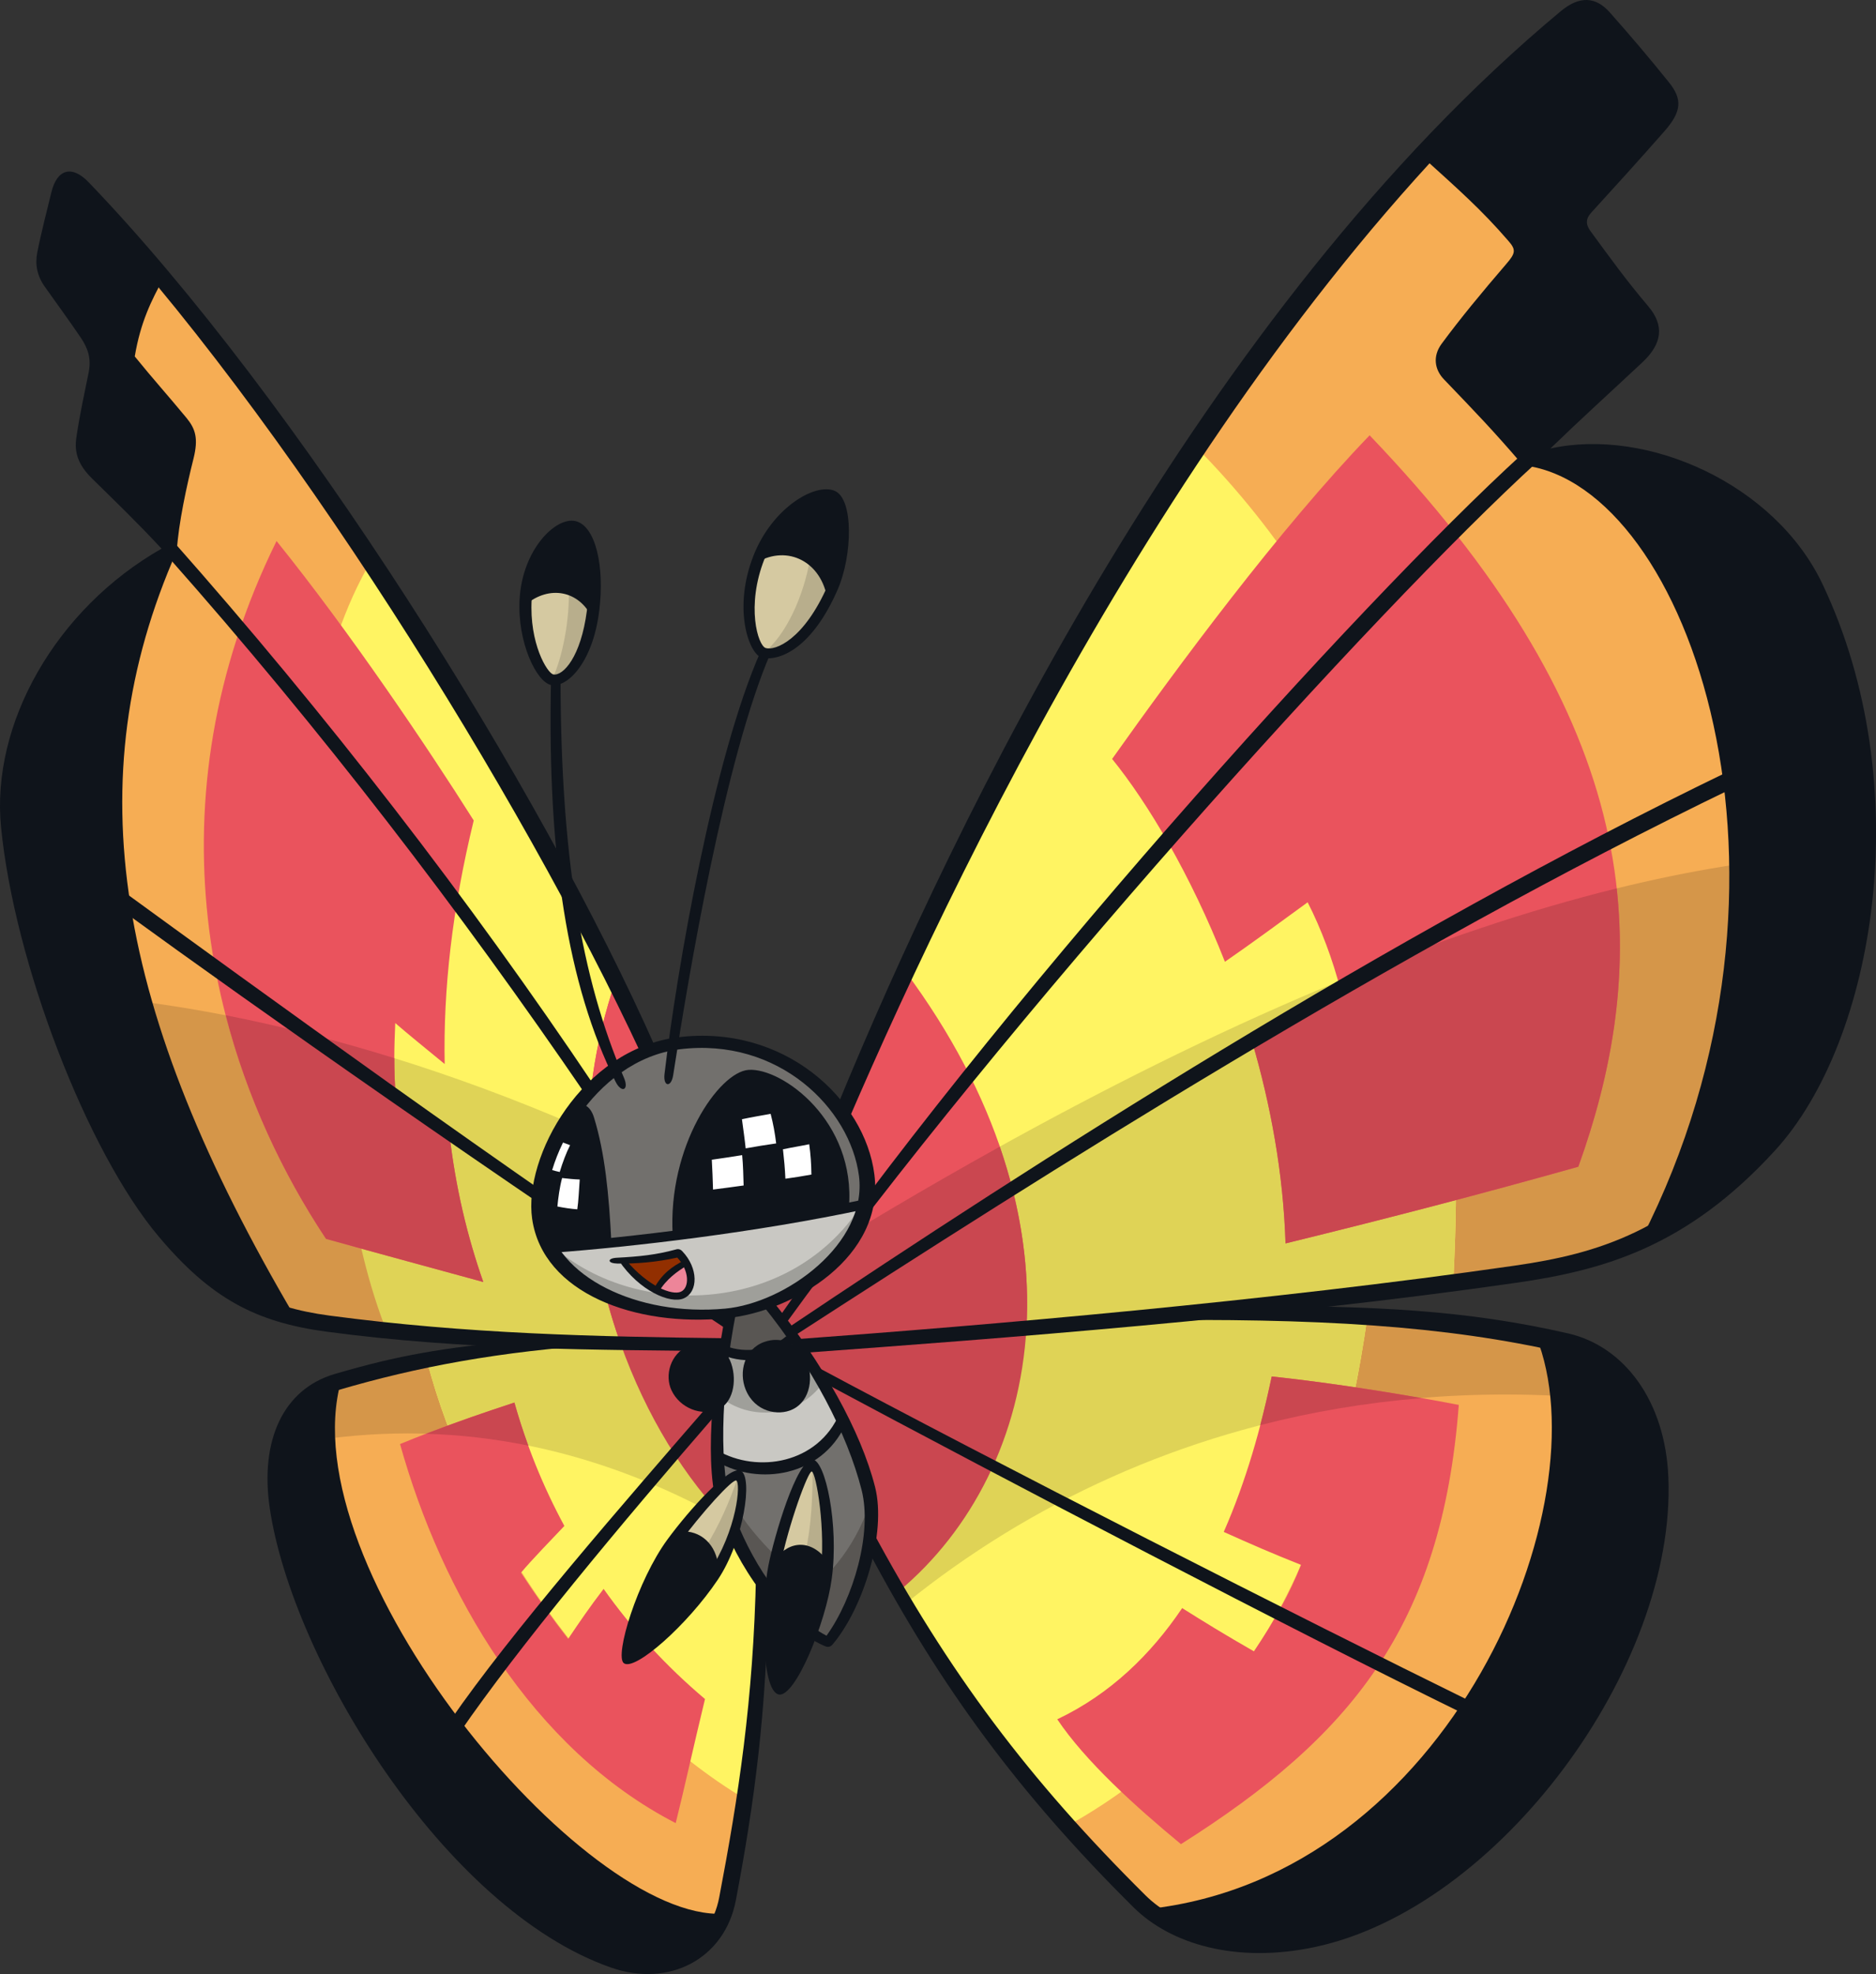 <?xml version="1.0" encoding="UTF-8"?>
<!-- Created with Inkscape (http://www.inkscape.org/) -->
<svg version="1.1" viewBox="0 0 305.52 321.42" xmlns="http://www.w3.org/2000/svg">
 <rect x="0" y="0" width="305.52" height="321.42" fill="#333333" stroke="none"/>
 <g transform="translate(3.585e-6 1)">
  <path d="m141.52 249.28c11.29 21.482 24.016 39.389 44.091 59.294 5.152 5.11 15.908 8.686 28.268 6.067 29.028-6.152 57.366-45.414 56.155-75.047-0.491-12.135-6.758-20.117-15.077-22.017-18.667-4.279-36.447-5.068-62.926-4.814-23.918 2.295-46.977 4.195-61.885 5.152 5.8 9.01 13.556 23.298 11.374 31.365" fill="#0f141b"/>
  <path d="m251.22 216.76c-17.343-3.563-34.476-4.237-59.182-3.998-23.932 2.295-46.991 4.195-61.885 5.152 5.8 9.01 13.557 23.284 11.375 31.365 11.276 21.482 24.002 39.389 44.091 59.294 0.718 0.718 1.56 1.393 2.49 2.043 50.017-5.603 73.878-66.995 63.109-93.855" fill="#f6ad54"/>
  <path d="m253.47 226.26c-0.399-3.476-1.125-6.687-2.251-9.502-17.344-3.563-34.476-4.237-59.182-3.998-23.932 2.295-46.977 4.195-61.885 5.152 5.8 9.01 13.556 23.284 11.374 31.365 1.943 3.687 3.927 7.278 5.983 10.797 28.099-22.721 64.63-35.841 105.96-33.814" fill="#d59649"/>
  <path d="m173.9 296.25c30.267-16.837 43.683-46.357 48.807-83.001-9.08-0.507-19.033-0.591-30.675-0.479-23.918 2.283-46.977 4.195-61.885 5.138 5.8 9.024 13.556 23.298 11.374 31.365 8.911 16.977 18.751 31.717 32.378 46.977" fill="#fff462"/>
  <path d="m192.04 212.77c-23.932 2.283-46.977 4.195-61.885 5.152 5.8 9.009 13.556 23.284 11.374 31.365 1.943 3.687 3.927 7.278 5.983 10.783 20.272-16.372 44.907-27.761 72.584-32.083 1.042-4.772 1.915-9.685 2.618-14.739-9.094-0.507-19.033-0.591-30.675-0.479" fill="#dfd356"/>
  <path d="m137.23 180.37c22.031-52.551 62.448-131.72 117.9-178.45 2.127-1.788 3.955-1.999 5.729 0 3.603 4.054 6.476 7.32 9.657 11.262 2.015 2.506 1.632 3.759-0.399 6.067-4.138 4.702-7.785 8.756-12.318 13.74-1.253 1.393-1.504 2.35-0.2 4.139 3.563 4.842 6.236 8.334 9.868 12.641 1.744 2.071 1.676 4.744-0.746 7.011-5.8 5.462-9.615 8.94-18.019 17.076 18.174-5.04 39.473 5.673 46.625 20.807 15.077 31.899 8.432 72.724-7.63 90.49-12.993 14.387-25.959 19.159-40.909 21.314-37.981 5.476-81.044 9.094-116.66 11.685-1.293-1.899-3.448-4.955-4.913-6.926z" fill="#0f141b"/>
  <path d="m248.72 73.869c-4.772-5.532-6.997-7.968-12.543-13.965-1.393-1.52-1.464-2.845-0.399-4.308 3.152-4.279 6.912-8.686 10.685-13.064 1.844-2.155 1.62-3.476 0.239-5.082-4.42-5.096-8.264-8.601-14.148-13.922-43.922 46.977-76.413 111.72-95.333 156.85l-11.994 30.844c1.464 1.983 3.619 5.04 4.927 6.94 35.616-2.59 78.665-6.208 116.66-11.684 7.742-1.113 14.95-2.957 21.905-6.448 30.309-57.647 7.616-122.9-20.004-126.16" fill="#f6ad54"/>
  <path d="m246.81 206.48c7.743-1.113 14.95-2.957 21.918-6.447 10.601-20.173 14.711-41.275 14.402-60.336-46.512 6.954-100.51 32.421-156.23 67.22l-1.676 4.308c1.476 1.983 3.631 5.04 4.927 6.94 35.616-2.59 78.679-6.208 116.66-11.684" fill="#d59649"/>
  <path d="m137.23 180.37-11.994 30.858c1.464 1.971 3.619 5.026 4.913 6.926 32.491-2.366 71.162-5.575 106.52-10.291 3.647-68.599-15.147-109-41.937-136.14-25.114 37.404-44.513 77.651-57.507 108.65" fill="#fff462"/>
  <path d="m236.67 207.87c1.113-20.933 0.12-39.22-2.534-55.325-33.856 12.191-70.162 31.21-107.24 54.367l-1.676 4.308c1.476 1.983 3.631 5.04 4.927 6.94 32.491-2.366 71.148-5.589 106.52-10.291" fill="#dfd356"/>
  <path d="m93.314 217.39c-16.71 1.237-26.902 3.18-38.53 6.588-7.137 2.111-10.854 9.587-9.221 20.412 3.504 23.411 27.789 63.883 54.466 73.597 8.587 3.113 16.823-1.169 18.47-9.756 3.18-16.696 5.237-31.505 5.687-51.918-6.799-7.532-9.291-20.37-6.095-38.319-7.179-0.16-15.499-0.279-24.776-0.607" fill="#0f141b"/>
  <path d="m118.09 217.99c-7.179-0.16-15.499-0.239-24.776-0.607-16.71 1.237-26.902 3.18-38.53 6.602-0.08 0.014-0.12 0.04-0.2 0.08-8.798 30.534 38.967 88.646 62.884 87.435 0.451-1.014 0.818-2.083 1.042-3.264 3.18-16.682 5.236-31.506 5.687-51.918-6.799-7.532-9.291-20.37-6.095-38.319" fill="#f6ad54"/>
  <path d="m93.314 217.39c-16.71 1.237-26.902 3.18-38.53 6.588-0.08 0.028-0.12 0.04-0.2 0.08-0.818 2.829-1.141 5.912-1.042 9.164 23.186-2.985 44.992 2.167 65.32 13.655-2.49-7.348-2.885-16.991-0.758-28.887-7.18-0.16-15.499-0.279-24.776-0.607" fill="#d59649"/>
  <path d="m121.28 291.89c1.592-10.854 2.606-21.975 2.901-35.588-6.799-7.532-9.291-20.37-6.095-38.319-7.179-0.16-15.499-0.239-24.776-0.591-9.587 0.702-17.019 1.648-23.819 2.969 7.053 27.465 27.817 57.112 51.791 71.528" fill="#fff462"/>
  <path d="m93.314 217.39c-9.587 0.702-17.019 1.648-23.819 2.969 1.042 4.068 2.394 8.193 4.012 12.289 15.823 1.153 30.956 6.095 45.343 14.232-2.49-7.348-2.885-16.991-0.758-28.887-7.179-0.16-15.499-0.279-24.776-0.607" fill="#dfd356"/>
  <path d="m105.66 170.16c-20.018-44.133-59.942-106.99-92.18-140.49-1.704-1.788-3.085-1.716-3.687 0.818-0.79 3.252-1.52 6.039-2.239 9.77-0.359 1.871-0.014 3.085 1.085 4.645 1.744 2.462 3.803 5.476 5.729 8.32 1.03 1.504 1.887 4.111 1.393 6.63-0.662 3.38-1.476 6.546-1.999 10.502-0.279 2.295 0.399 3.843 2.295 5.729 3.631 3.587 7.011 7.362 11.811 12.43-17.16 10.657-27.704 27.648-26.001 44.977 2.083 21.159 13.177 51.495 25.312 65.883 8.531 10.108 14.767 13.599 26.184 15.12 22.932 3.053 42.993 3.236 64.728 3.492 0.2-1.464 0.702-3.532 1.225-5.096z" fill="#0f141b"/>
  <path d="m53.358 214.49c22.946 3.053 43.007 3.236 64.729 3.492 0.2-1.464 0.702-3.532 1.225-5.096l-13.655-42.725c-17.527-38.657-50.341-91.687-79.876-126.77-2.295 4.167-4.111 8.475-5.012 14.007 3.041 3.815 5.645 6.673 8.756 10.404 1.297 1.548 1.788 2.462 1.042 5.448-1.125 4.519-2.434 10.924-2.69 15.26-18.695 40.402-7.855 80.537 18.92 124.71 1.999 0.535 4.167 0.942 6.56 1.265" fill="#f6ad54"/>
  <path d="m46.794 213.22c2.011 0.535 4.167 0.958 6.56 1.269 22.946 3.053 43.007 3.252 64.728 3.504 0.2-1.464 0.718-3.547 1.237-5.11l-6.995-21.876c-30.745-15.781-62.251-25.396-89.068-28.901 4.758 16.584 12.881 33.533 23.537 51.116" fill="#d59649"/>
  <path d="m118.09 217.99c0.2-1.464 0.702-3.547 1.225-5.096l-13.655-42.725c-10.755-23.706-27.254-52.819-45.217-79.876-17.175 29.408-12.642 80.355 7.912 125.85 16.991 1.492 32.871 1.648 49.736 1.844" fill="#fff462"/>
  <path d="m63.043 215.95c16.992 1.492 38.178 1.844 55.043 2.043 0.2-1.464 0.702-3.547 1.225-5.11l-6.982-21.876c-19.948-10.234-40.22-17.892-59.323-22.946 3.041 15.936 3.799 32.111 10.037 47.892" fill="#dfd356"/>
  <g fill="#ea535d">
   <path d="m105.66 170.16c-1.676-3.687-3.492-7.503-5.42-11.417-6.982 20.412-5.42 41.472 0.818 58.999 5.617 0.12 11.262 0.2 17.034 0.239 0.2-1.464 0.702-3.532 1.225-5.096z"/>
   <path d="m147.44 157.16c-3.743 8.137-7.165 15.936-10.22 23.214l-11.994 30.858c1.464 1.983 3.619 5.04 4.927 6.94 11.67-0.858 24.157-1.816 36.996-2.929 1.042-17.554-4.589-37.728-19.709-58.084"/>
   <path d="m73.193 183.69c1.002 8.629 2.901 16.626 5.518 24.044-8.066-2.211-16.78-4.547-25.621-7.024-19.751-29.76-28.859-71.373-8.052-113.62 11.952 14.823 24.565 33.547 32.111 45.499-3.532 14.471-4.969 27.634-4.73 39.656-2.941-2.422-5.969-4.857-8.052-6.673-0.16 3.899-0.279 7.278 0.08 11.951 3.324 2.223 5.209 3.631 8.742 6.166"/>
   <path d="m92.529 265.84c1.955-2.901 3.408-5.04 5.772-8.137 4.603 6.49 10.108 12.529 16.513 17.935-1.832 7.546-3.38 14.655-4.772 20.201-23.397-12.05-38.136-37.531-44.893-61.716 6.067-2.506 12.557-4.772 18.625-6.757 1.927 6.87 4.631 13.613 8.137 20.088-1.927 2.043-5.237 5.434-7.067 7.616 2.239 3.436 4.885 7.179 7.686 10.769"/>
   <path d="m218.28 160.06c-1.169-4.617-3.152-9.939-5.321-14.148-4.026 2.929-9.178 6.729-13.472 9.685-5.575-14.162-12.543-25.846-18.371-33.026 10.572-14.894 27.212-37.432 41.937-52.692 42.303 44.203 47.849 80.608 33.983 119.1-16.119 4.504-29.985 8.137-47.667 12.473-0.359-11.431-2.434-22.623-5.476-32.956 5.532-3.408 9.488-5.814 14.387-8.432"/>
   <path d="m204.21 267.87c-4.871-2.789-8.01-4.73-11.685-7.039-5.138 7.616-11.769 14.035-20.342 18.104 4.589 6.842 12.74 14.218 20.145 20.328 27.563-17.428 42.514-35.405 45.245-71.514-7.757-1.504-19.891-3.504-30.464-4.631-1.716 8.292-4.195 17.076-7.813 25.311 4.392 1.971 7.729 3.436 12.585 5.364-1.816 4.617-4.279 9.024-7.672 14.078"/>
  </g>
  <path d="m124.99 211.1c7.799 9.657 14.063 20.736 16.499 30.224 1.943 7.658-2.183 19.554-6.631 25.03-7.447-3.408-13.754-13.036-16.541-21.102-2.434-7.025-1.632-20.37 0.746-32.618 2.211-0.279 3.687-0.535 5.926-1.536" fill="#c9c8c3"/>
  <path d="m118.31 245.25c2.789 8.066 9.108 17.695 16.555 21.102 4.448-5.476 8.573-17.371 6.616-25.029-0.914-3.591-2.378-7.419-4.279-11.29-3.647 8.235-13.81 9.953-20.314 6.082 0.16 3.575 0.591 6.729 1.421 9.136" fill="#72706d"/>
  <path d="m129.17 216.62c-1.337-1.871-2.729-3.731-4.181-5.532-2.239 1.014-3.731 1.265-5.927 1.536-0.407 2.071-0.746 4.167-1.058 6.25 3.28 1.337 8.08 0.958 11.163-2.251" fill="#595653"/>
  <path d="m116.73 237.31c2.35 10.066 14.12 19.638 15.809 19.483 1.76-0.2 7.56-6.785 9.305-13.965 0.399 8.432-2.099 18.216-6.982 23.523-6.56-3.408-17.738-15.71-18.132-29.042" fill="#595653"/>
  <path d="m117.11 226.31c5.026 4.195 12.965 3.492 16.964-2.223-1.141-2.027-3.069-5.026-4.899-7.461-2.885 2.757-6.799 3.743-11.163 2.251-0.479 2.901-0.551 4.209-0.902 7.433" fill="#9f9f9a"/>
  <path d="m105.66 170.16c-1.676-3.687-3.492-7.503-5.42-11.417-6.982 20.412-5.42 41.472 0.818 58.999 5.617 0.12 11.262 0.2 17.034 0.239 0.2-1.464 0.702-3.532 1.225-5.096z" fill="#ea535d"/>
  <g fill="#ca4750">
   <path d="m101.05 217.74c5.617 0.12 11.262 0.2 17.034 0.239 0.2-1.464 0.702-3.547 1.225-5.11l-6.982-21.876c-5.518-2.829-11.051-5.462-16.584-7.897-0.491 12.219 1.548 24.058 5.307 34.631"/>
   <path d="m53.098 200.71c8.841 2.462 17.555 4.814 25.607 7.025-2.606-7.419-4.519-15.415-5.505-24.045-3.547-2.55-5.434-3.955-8.742-6.166-0.2-2.322-0.239-4.336-0.239-6.237-9.418-2.929-18.625-5.251-27.451-6.982 3.448 13.331 9.193 25.649 16.33 36.404"/>
   <path d="m101.01 217.63c4.223 11.924 10.615 22.229 17.935 29.577-2.578-7.391-3.013-17.132-0.858-29.211-5.124-0.12-10.854-0.2-17.076-0.359"/>
   <path d="m69.373 232.45c5.645 0.16 11.206 0.818 16.668 1.927-0.846-2.322-1.604-4.66-2.267-7.011-4.674 1.532-9.601 3.236-14.401 5.082"/>
   <path d="m167.16 215.25c0.551-9.235-0.774-19.216-4.336-29.549-11.853 6.574-23.847 13.683-35.911 21.215l-1.676 4.308c1.464 1.983 3.619 5.04 4.913 6.94 11.684-0.846 24.171-1.816 37.01-2.913"/>
   <path d="m209.37 201.45c17.681-4.336 31.547-7.968 47.667-12.487 5.49-15.218 7.926-30.126 6.25-45.316-14.556 3.591-29.718 8.728-45.344 15.176 0.12 0.407 0.239 0.83 0.319 1.237-4.899 2.618-8.855 5.012-14.373 8.433 3.029 10.333 5.11 21.524 5.462 32.955"/>
   <path d="m207.11 223.12c-0.551 2.606-1.169 5.251-1.871 7.926 8.432-2.183 17.203-3.659 26.255-4.406-7.264-1.281-16.274-2.662-24.382-3.52"/>
   <path d="m130.15 217.91c5.8 9.01 13.556 23.284 11.374 31.365 1.576 3.013 3.196 5.941 4.843 8.826 11.853-9.896 19.807-25.114 20.807-43.063-14.43 1.237-27.423 2.255-37.024 2.873"/>
  </g>
  <g fill="#0f141b">
   <path d="m125.87 210.86c8.123 10.122 14.303 21.088 16.639 30.239 1.915 7.517-1.915 19.765-6.926 25.663-0.359 0.423-0.774 0.479-1.297 0.239-7.827-3.448-14.303-13.317-17.118-21.426-2.646-7.658-1.113-21.651 0.998-32.73l1.716-0.239c-2.634 13.528-2.745 26.029-0.579 32.294 2.59 7.475 8.109 16.639 15.302 20.426 4.378-6.082 7.504-16.752 5.702-23.777-2.322-9.094-8.01-20.047-16.161-30.112z"/>
   <path d="m129.57 217.34c-3.392 3.547-8.432 3.675-11.642 2.378l0.2-1.576c3.352 1.293 7.7 0.746 10.572-2.167z"/>
   <path d="m137.65 231.01c-3.887 8.404-14.106 9.896-20.75 6.039l-0.12-1.915c6.588 3.843 16.485 2.167 19.962-6.039z"/>
   <path d="m118.04 219c-21.158-0.239-42.204-0.16-64.798-3.168-11.628-1.548-18.934-5.448-27.409-15.514-11.614-13.768-23.496-44.541-25.663-66.643-1.66-16.794 8.897-35.517 26.142-45.343-4.251-4.561-7.63-7.785-11.29-11.389-2.378-2.322-2.929-4.364-2.59-6.687 0.607-4.111 1.325-7.165 1.999-10.572 0.463-2.311-0.08-3.943-1.337-5.8-2.055-3.013-4.111-5.814-5.814-8.221-1.237-1.76-1.592-3.603-1.209-5.561 0.591-3.029 1.676-7.236 2.295-9.784 0.914-3.787 3.336-4.491 6.067-1.648 33.927 35.279 73.639 98.669 92.362 141l-2.394 0.902c-19.455-41.796-58.323-104.34-91.616-139.61-0.986-1.03-1.576-0.958-1.887 0.319-0.619 2.518-1.325 6.11-1.899 9.108-0.319 1.648-0.04 2.506 1.002 3.998 1.704 2.406 3.476 5.11 5.533 8.123 1.421 2.099 2.083 4.533 1.421 7.574-0.762 3.575-1.365 6.391-1.955 10.389-0.279 1.744 0.16 3.053 1.927 4.829 3.591 3.591 6.757 7.053 11.206 11.741l-0.746 2.997c-15.753 10.882-25.579 27.071-23.974 43.331 2.111 21.525 13.725 51.805 24.945 65.109 8.32 9.868 14.936 13.345 25.297 14.725 22.524 2.997 43.485 3.436 64.602 3.687z"/>
   <path d="m125.13 257.96c-0.279 19.736-2.267 34.532-5.293 50.454-1.844 9.615-10.952 14.232-20.314 10.952-27.184-9.489-51.861-49.975-55.578-74.709-1.676-11.192 2.239-19.483 10.53-21.933 10.474-3.085 17.752-4.28 30.098-5.462l14.218 0.607c-17.513 1.153-30.929 3.703-43.837 7.503-5.8 1.704-9.404 8.461-7.841 18.892 3.448 22.96 27.986 63.222 53.241 72.415 8.249 2.997 15.302-1.058 16.766-8.7 3.097-16.26 5.589-32.055 6.011-52.96z"/>
   <path d="m117.03 312.47c-25.1 0.774-72.597-57.028-63.56-88.027l2.099-0.69c-8.629 30.478 39.487 88.196 62.307 86.83z"/>
   <path d="m117.01 228.83c-15.95 18.371-32.688 38.474-42.176 52.312l-1.492-2.027c9.756-14.162 27.719-34.828 43.837-53.382z"/>
   <path d="m45.287 212.89c-29.886-48.497-35.954-88.322-18.413-124.66 0.279-4.42 1.421-10.699 2.534-15.189 0.634-2.534 0.523-3.069-0.774-4.618-3.113-3.731-5.603-6.011-8.545-9.657-0.535-0.662-0.662-1.014-0.523-1.927 1.002-6.152 3.252-10.854 5.293-14.514l1.748 2.027c-1.899 3.464-3.715 7.039-4.66 12.684 2.985 3.687 5.391 6.335 8.447 10.037 1.448 1.772 1.927 3.336 1.125 6.574-1.125 4.476-2.45 10.614-2.717 14.95 0 0.08-0.014 0.16-0.04 0.2-16.358 37.094-10.122 74.794 19.342 124.74z"/>
   <path d="m95.464 177.36c-20.609-30.168-43.133-59.52-68.107-87.717l0.774-2.59c24.946 28.169 48.371 58.492 68.712 88.815z"/>
   <path d="m118.54 215.55c-37.488-24.762-76.68-52.326-98.641-68.304l-0.551-3.647c21.637 15.753 62.87 45.752 99.5 70.19z"/>
   <path d="m129.45 217.06c31.28-2.279 77.229-6.222 117.17-11.98 13.754-1.971 25.748-5.631 39.797-21.187 15.654-17.315 22.355-56.944 7.489-88.519-6.912-14.711-25.762-23.678-42.542-20.792l-3.476-1.632c6.293-6.095 11.853-11.74 17.822-17.273 1.832-1.716 2.167-3.28 0.674-5.04-3.715-4.42-6.433-7.855-9.868-12.529-1.648-2.239-1.632-4.097 0.2-6.096 4.223-4.646 7.939-8.658 12.318-13.641 1.704-1.943 1.732-2.717 0.359-4.42-3.252-4.026-5.828-6.827-9.305-10.727-1.309-1.492-2.311-1.66-4.04-0.2-56.873 48.539-97.951 132.1-118.04 178.74l-1.704-2.534c19.357-47.061 59.407-129.74 117.87-178.4 3.113-2.59 5.729-2.338 7.968 0.16 3.476 3.927 6.349 7.306 9.615 11.36 2.223 2.745 2.183 4.744-0.674 7.996-4.378 4.983-7.7 8.629-11.938 13.275-0.902 0.998-0.93 1.899-0.12 3.013 3.42 4.66 5.716 7.87 9.418 12.248 2.618 3.097 2.279 6.053-0.93 9.08-5.828 5.448-9.657 8.883-15.021 14.064 15.795-3.476 36.56 5.772 44.302 22.045 15.57 32.73 8.672 74.329-7.715 92.25-14.444 15.795-28.014 19.497-42.12 21.539-39.656 5.716-84.704 9.122-115.98 11.403z"/>
   <path d="m267.33 200.71c29.915-58.689 7.686-122.52-19.047-125.92-0.16-0.028-0.279-0.08-0.399-0.2-4.857-5.645-7.433-8.306-12.74-13.838-1.492-1.564-1.871-3.731-0.359-5.786 3.057-4.139 6.476-8.277 10.53-12.993 1.52-1.76 1.604-2.311 0.319-3.771-4.406-5.096-8.081-8.32-14.064-13.74l1.732-1.86c5.814 5.251 9.798 8.94 14.261 14.064 2.195 2.55 1.927 4.153-0.359 6.813-4.04 4.702-7.546 8.588-10.572 12.698-0.818 1.097-0.746 1.86 0.399 3.053 5.152 5.42 7.067 7.63 12.191 13.641 29.549 3.647 50.58 71.556 20.947 126.39z"/>
   <path d="m126.87 213.49c34.687-50.102 94.305-116.18 121.01-140.54l2.562 1.181c-26.733 24.382-86.717 90.955-122.64 140.61z"/>
   <path d="m128.19 215.29c40.191-26.958 97.642-63.856 153.74-90.899l0.319 2.913c-55.381 26.733-112.01 62.743-153.14 89.364z"/>
   <path d="m141.87 247.87c12.627 23.523 25.734 40.937 44.682 59.731 4.983 4.941 14.612 8.291 27.127 5.645 27.001-5.729 55.832-43.683 54.592-73.682-0.451-11.304-5.758-18.498-13.74-20.328-19.23-4.406-40.107-5.645-69.824-5.251l16.626-2.378c22.806-0.014 37.559 0.718 54.072 4.505 9.066 2.083 15.795 10.924 16.302 23.453 1.265 30.956-27.69 70.12-57.591 76.455-12.797 2.717-23.468-0.479-29.507-6.462-18.638-18.484-31.365-35.771-43.232-58.126z"/>
   <path d="m186.96 309.82c49.271-5.321 74.231-66.164 63.18-93.306l2.127 0.451c11.051 27.127-12.994 88.407-62.983 94.446z"/>
   <path d="m132.2 221.11c30.041 16.133 79.96 41.487 107.58 55.043l-1.253 1.955c-27.859-13.613-74.498-37.995-104.67-54.156z"/>
  </g>
  <path d="m93.548 84.719c2.634 0.551 3.998 6.476 3.053 13.782-1.014 7.785-4.519 11.586-6.687 11.135-1.464-0.319-4.702-5.744-4.265-13.036 0.423-7.348 5.012-12.487 7.898-11.881" fill="#d5c9a1"/>
  <path d="m93.548 84.719c-2.873-0.607-7.433 4.491-7.897 11.797 3.687-2.901 8.475-2.534 10.966 1.816 0.914-7.236-0.463-13.064-3.069-13.613" fill="#0f141b"/>
  <path d="m135.53 79.703c2.717 1.058 2.039 10.53 0.12 14.936-3.085 7.067-7.503 11.276-11.177 10.671-1.676-0.279-4.139-7.179-0.818-15.57 2.829-7.151 8.798-11.234 11.881-10.037" fill="#d5c9a1"/>
  <g fill="#0f141b">
   <path d="m135.53 79.703c-3.057-1.181-8.897 2.789-11.769 9.77 4.42-2.167 10.234-0.579 11.487 6.011 0.16-0.279 0.279-0.551 0.399-0.846 1.927-4.406 2.606-13.88-0.12-14.936"/>
   <path d="m112.45 218.85c-2.506 1.069-3.057 4.125-2.139 6.039 1.097 2.35 4.04 3.871 6.307 2.929 1.548-0.646 2.562-3.532 1.592-6.462-1.002-3.013-3.771-3.352-5.758-2.506"/>
   <path d="m124.67 218.33c-2.789 0.998-3.336 4.434-2.406 6.729 1.269 3.124 4.533 3.827 6.475 2.829 2.338-1.209 2.729-4.618 1.52-7.025-1.209-2.422-3.252-3.364-5.589-2.534"/>
  </g>
  <path d="m120.27 239.24c-1.169-0.563-7.362 6.391-10.741 11.009-5.04 6.842-8.502 18.019-7.376 18.934 1.125 0.914 9.544-6.884 14.007-13.515 4.758-7.109 5.279-15.865 4.111-16.428" fill="#d5c9a1"/>
  <path d="m110.35 249.14c-0.279 0.399-0.579 0.746-0.83 1.097-5.026 6.856-8.489 18.033-7.362 18.948 1.125 0.902 9.544-6.884 13.993-13.528 0.08-0.08 0.12-0.2 0.2-0.319-0.12-4.336-2.957-6.616-5.997-6.208" fill="#0f141b"/>
  <path d="m132.32 237.59c-1.464-0.16-4.772 9.319-6.194 16.471-1.437 7.151-0.998 19.624 0.818 20.018 1.832 0.399 6.729-11.755 7.588-18.202 1.085-8.151-1.042-18.16-2.211-18.287" fill="#d5c9a1"/>
  <path d="m126.94 274.08c1.816 0.399 6.729-11.755 7.588-18.202 0.08-0.507 0.12-1.014 0.16-1.52-2.817-4.026-6.391-3.631-8.658 0.16-1.325 7.208-0.874 19.188 0.914 19.568" fill="#0f141b"/>
  <path d="m87.851 197.34c-1.281-8.995 7.461-26.564 22.707-28.479 18.709-2.338 29.38 12.05 30.605 21.496 1.508 11.783-12.205 21.468-22.988 22.496-14.162 1.353-28.761-4.547-30.323-15.513" fill="#72706d"/>
  <path d="m118.17 212.85c9.305-0.886 20.778-8.221 22.777-17.78-16.963 3.619-37.291 6.124-51.396 7.137 4.519 7.799 16.724 11.769 28.619 10.643" fill="#c9c8c3"/>
  <path d="m98.824 201.37c-0.399-7.546-1.014-14.289-2.829-20.201-0.479-1.604-1.592-1.955-3.18-0.591-3.731 6.053-7.419 15.893-3.124 21.764 2.646-0.279 5.659-0.579 9.137-0.97" fill="#0f141b"/>
  <path d="m137.49 195.71c1.225-13.951-10.882-21.975-15.527-21.736-4.814 0.239-12.416 13.078-11.656 26.1 7.954-1.014 19.187-2.506 27.184-4.364" fill="#0f141b"/>
  <g fill="#fff">
   <path d="m115.52 193.43c2.279-0.359 3.603-0.551 6.152-0.942-0.04-1.804-0.12-4.153-0.319-6.123-2.422 0.451-3.675 0.634-6.082 0.998 0.16 1.844 0.2 3.859 0.239 6.067"/>
   <path d="m132.3 184.66c-2.155 0.399-3.532 0.646-5.49 0.958 0.319 2.183 0.463 3.799 0.535 5.997 2.071-0.319 3.196-0.463 5.364-0.83 0.028-2.251-0.12-3.743-0.407-6.124"/>
   <path d="m120.17 180.8c0.279 1.887 0.579 4.097 0.746 5.884 1.915-0.399 4.279-0.746 6.18-1.014-0.279-2.083-0.563-3.703-1.169-5.955-1.955 0.359-3.715 0.646-5.758 1.085"/>
   <path d="m88.693 189.8c0.93 0.279 1.999 0.551 2.885 0.718 0.551-1.983 1.281-3.871 2.083-5.335-0.702-0.319-1.86-0.746-2.801-1.042-0.942 1.716-1.66 3.647-2.167 5.659"/>
   <path d="m91.108 190.15c-0.495 1.788-0.846 4.083-0.958 5.758 1.297 0.279 2.929 0.551 4.364 0.619 0.279-1.604 0.359-3.927 0.535-6.011-0.958-0.08-2.646-0.12-3.943-0.359"/>
  </g>
  <path d="m101.6 204.15c2.901-0.08 6.279-0.535 8.799-1.209 1.492 1.437 2.873 5.448 0.774 6.757-2.099 1.309-7.362-1.592-9.573-5.546" fill="#ed8599"/>
  <path d="m101.45 204.27c1.209 1.564 3.14 3.675 5.575 4.829 0.818-1.66 2.674-3.476 4.744-4.547-0.319-0.535-0.802-1.169-1.197-1.536-3.264 0.69-5.744 1.042-9.122 1.253" fill="#922f00"/>
  <g fill="#b8ae8c">
   <path d="m92.62 94.775c0.2 4.941-0.97 11.178-2.702 14.852 1.927 0.239 6.025-3.308 6.701-11.29-1.069-1.548-2.039-2.789-3.998-3.559"/>
   <path d="m131.95 89.833c-1.042 6.236-3.97 12.67-7.672 15.542 3.899 0.239 8.686-3.915 10.98-9.882-0.774-3.001-1.492-4.097-3.308-5.659"/>
   <path d="m120.27 239.24c-1.492 4.364-3.085 7.982-5.391 11.741 0.646 0.958 1.393 2.311 1.508 4.547 3.631-6.082 5.335-14.373 3.887-16.288"/>
   <path d="m132.32 237.59c0.08 4.758-0.2 10.051-1.125 13.993 1.293 0.591 2.857 1.592 3.504 2.773 0.79-6.56-1.153-16.443-2.378-16.766"/>
  </g>
  <path d="m88.793 200.72c13.022 13.205 40.36 13.205 52.157-6.546-2.702 10.713-12.641 17.935-22.777 18.667-12.163 0.886-24.903-2.167-29.38-12.121" fill="#9f9f9a"/>
  <g fill="#0f141b">
   <path d="m110.65 169.85c-14.021 1.76-22.833 18.456-21.567 27.381 1.365 9.559 14.641 16.175 29.028 14.838 9.868-0.914 23.185-10.572 21.778-21.595-1.409-10.966-13.092-22.637-29.239-20.624m-23.988 27.592c-1.437-10.121 8.165-27.606 23.735-29.549 17.357-2.167 30.436 10.122 31.998 22.313 1.732 13.416-13.106 22.355-24.185 23.439-14.613 1.437-29.802-4.012-31.548-16.203"/>
   <path d="m89.148 201.48c12.979-0.93 33.899-3.464 51.974-7.264l-0.239 1.676c-17.865 3.799-37.756 6.109-50.82 7.081z"/>
   <path d="m98.079 201.53c-0.407-7.94-1.058-14.387-2.801-20.088-0.435-1.437-1.437-1.632-3.532 1.169l2.039-3.563c0.958-0.563 2.322-0.16 2.957 1.915 1.776 5.8 2.422 12.36 2.829 20.37z"/>
   <path d="m100.45 204.72c-1.532-0.028-1.576-0.846-0.04-0.93 3.743-0.2 6.391-0.463 9.671-1.353 0.359-0.12 0.73-0.04 1.026 0.279 2.618 2.717 2.662 6.631 0.239 7.686-2.155 0.942-7.208-1.181-10.558-6.152l1.181-0.04c3.619 4.265 7.489 5.744 8.911 5.11 1.409-0.619 1.448-3.392-0.579-5.561-3.336 0.746-6.729 1.03-9.868 0.97"/>
   <path d="m136.71 195.97c1.381-13.655-10.459-21.567-14.669-21.257-3.982 0.279-11.769 12.262-11.023 25.255l-1.464 0.16c-0.846-14.528 7.546-26.592 12.346-26.93 5.434-0.399 17.554 8.348 16.344 22.468z"/>
   <path d="m120.83 181.23c0.2 1.492 0.463 3.336 0.607 4.744 1.52-0.279 3.476-0.591 4.969-0.802-0.2-1.648-0.479-3.196-0.902-4.814-1.492 0.279-2.985 0.507-4.674 0.874m12.571 9.291c0.028 0.79-0.16 0.958-0.674 1.042-1.899 0.319-3.208 0.507-5.181 0.79-0.535 0.08-0.886-0.014-0.902-0.746-0.04-1.927-0.12-3.324-0.319-5.223-1.381 0.2-2.885 0.435-4.294 0.69 0.2 1.844 0.319 3.476 0.319 5.124 0 0.634-0.16 0.902-0.802 1.014-2.406 0.423-3.771 0.607-5.701 0.886-0.718 0.12-0.97 0.04-1.002-0.846-0.04-2.099-0.028-3.563-0.16-5.476-0.04-0.73 0.08-0.958 0.802-1.069 2.139-0.319 3.013-0.451 4.744-0.746-0.239-1.76-0.451-3.224-0.69-4.856-0.08-0.607-0.014-0.858 0.619-0.97 2.251-0.435 3.575-0.702 5.405-1.085 0.646-0.16 0.942 0.08 1.097 0.69 0.491 1.927 0.73 3.392 0.93 5.152 1.52-0.279 2.618-0.491 4.533-0.818 0.423-0.08 0.69 0.028 0.758 0.535 0.319 2.378 0.435 3.703 0.523 5.912m-5.898-4.406c0.2 1.816 0.319 3.069 0.399 4.801 1.437-0.2 2.506-0.359 4.237-0.674-0.028-1.816-0.12-3.152-0.359-4.941-1.52 0.319-2.773 0.507-4.251 0.818m-11.614 1.704c0.08 1.492 0.16 3.264 0.2 4.857 1.816-0.239 2.857-0.359 4.983-0.662-0.04-1.393-0.08-3.352-0.239-4.941-1.999 0.319-3.053 0.479-4.941 0.746"/>
   <path d="m90.778 195.44c0.942 0.2 2.279 0.399 3.236 0.463 0.2-1.265 0.279-3.264 0.399-4.857-0.902-0.028-1.832-0.12-2.873-0.239-0.399 1.464-0.646 3.336-0.762 4.617m4.857-4.631c-0.16 2.099-0.16 4.111-0.435 5.744-0.08 0.479-0.239 0.662-0.846 0.662-1.409-0.04-2.801-0.279-4.181-0.579-0.491-0.12-0.69-0.359-0.646-0.914 0.08-1.409 0.359-3.196 0.802-4.885-0.69-0.16-1.353-0.359-1.887-0.507l0.319-1.125c0.646 0.16 1.604 0.479 2.394 0.634 0.479-1.592 1.058-3.113 1.688-4.364-0.619-0.239-1.592-0.607-2.311-0.818l0.563-1.141c0.958 0.279 2.071 0.702 2.757 0.998 0.507 0.239 0.607 0.563 0.319 1.085-0.646 1.181-1.253 2.578-1.744 4.139 0.858 0.08 1.604 0.16 2.434 0.2 0.491 0.014 0.818 0.2 0.762 0.886"/>
   <path d="m90.117 108.81c1.592 0.279 4.491-2.857 5.462-10.389 1.058-8.123-0.491-12.501-2.195-12.867-2.422-0.519-6.419 4.66-6.799 11.065-0.407 7.152 2.55 12.008 3.532 12.191m-0.399 1.716c-2.338-0.491-5.505-6.954-5.096-13.993 0.463-8.038 5.828-13.374 9.052-12.698 3.28 0.69 4.857 7.306 3.899 14.739-1.097 8.517-5.307 12.487-7.855 11.952"/>
   <path d="m96.472 99.65c-2.167-4.547-7.011-5.391-10.84-2.223l0.08-1.871c3.703-2.997 8.489-2.251 11.079 1.66z"/>
   <path d="m124.5 90.012c-3.029 7.658-1.069 14.12 0.2 14.5 1.508 0.479 6.208-1.265 10.136-10.262 2.745-6.279 1.887-13.177 0.399-13.824-2.083-0.886-7.771 2.155-10.713 9.587m-0.319 16.119c-2.183-0.399-4.941-7.94-1.476-16.71 3.041-7.672 9.882-11.797 13.148-10.53 3.208 1.253 2.941 10.628 0.551 16.09-4.125 9.46-9.263 11.628-12.219 11.149"/>
   <path d="m134.76 96.643c-0.942-6.208-6.49-8.967-11.459-6.095l0.874-2.043c4.787-2.139 10.375 0.12 11.6 6.011z"/>
   <path d="m91.287 109.35c0.028 28.845 3.352 48.863 10.319 65.109 0.902 2.071-0.399 2.59-1.365 0.646-7.813-15.724-11.135-36.784-10.502-65.545z"/>
   <path d="m125.48 105.37c-7.376 17.09-13.289 52.072-15.851 68.712-0.319 2.027-1.648 1.887-1.409-0.2 2.011-17.048 7.996-51.566 15.682-68.881z"/>
   <path d="m112.74 219.55c-2.099 0.902-2.211 3.575-1.548 4.983 1.069 2.267 3.619 3.168 5.152 2.522 1.026-0.423 1.943-2.662 0.93-5.406-0.79-2.155-2.857-2.813-4.533-2.099m-3.38 5.828c-1.141-2.406-0.239-5.969 2.817-7.278 2.873-1.225 5.955 0.04 6.912 2.913 1.002 2.985 0.2 6.532-2.211 7.503-2.674 1.085-6.152-0.239-7.517-3.14"/>
   <path d="m124.97 218.95c-2.195 0.79-2.662 3.42-1.772 5.589 1.085 2.69 3.687 3.38 5.265 2.562 1.927-0.998 2.011-3.955 0.998-5.983-1.125-2.239-2.997-2.702-4.491-2.167m-3.532 6.306c-1.169-2.885-0.2-6.602 3.013-7.757 2.789-0.998 5.518 0.279 6.757 2.773 1.337 2.662 0.874 6.771-2.139 8.207-2.35 1.125-6.152 0.399-7.63-3.224"/>
   <path d="m119.9 240.06c-0.619-0.239-5.532 5.096-9.643 10.685-5.293 7.222-8.052 17.343-7.602 17.639 0.702 0.463 8.545-7.039 12.768-13.345 4.646-6.912 5.251-14.655 4.476-14.979m-18.315 29.732c-1.52-1.225 2.223-13.472 7.123-20.145 3.619-4.927 10.079-12.064 11.923-11.192 2.055 1.002 0.491 11.459-3.731 17.752-4.941 7.376-13.556 14.992-15.316 13.585"/>
   <path d="m115.57 256.57c0.279-4.73-2.702-7.25-5.898-6.532l1.237-1.688c3.013-0.2 5.842 1.927 6.109 6.039z"/>
   <path d="m132.19 238.59c-0.551-0.08-3.731 8.362-5.18 15.626-1.448 7.208-0.958 18.836 0.08 19.019 0.93 0.16 5.532-10.291 6.49-17.456 1.014-7.616-0.69-17.09-1.381-17.189m-5.378 36.306c-3.013-0.646-2.789-15.471-1.688-20.961 0.942-4.744 4.603-17.302 7.208-17.302 2.099 0.2 4.293 10.629 3.124 19.343-0.958 7.208-5.969 19.469-8.643 18.92"/>
   <path d="m134.61 255.56c-2.873-4.547-6.588-3.787-8.658 0.563l0.359-3.292c2.295-3.085 5.969-3.196 8.517 0.423z"/>
   <path d="m111.96 204.99c-1.676 1.042-3.408 2.223-4.645 4.308l-0.83-0.463c1.269-2.378 2.929-3.619 4.997-4.646z"/>
  </g>
 </g>
</svg>
